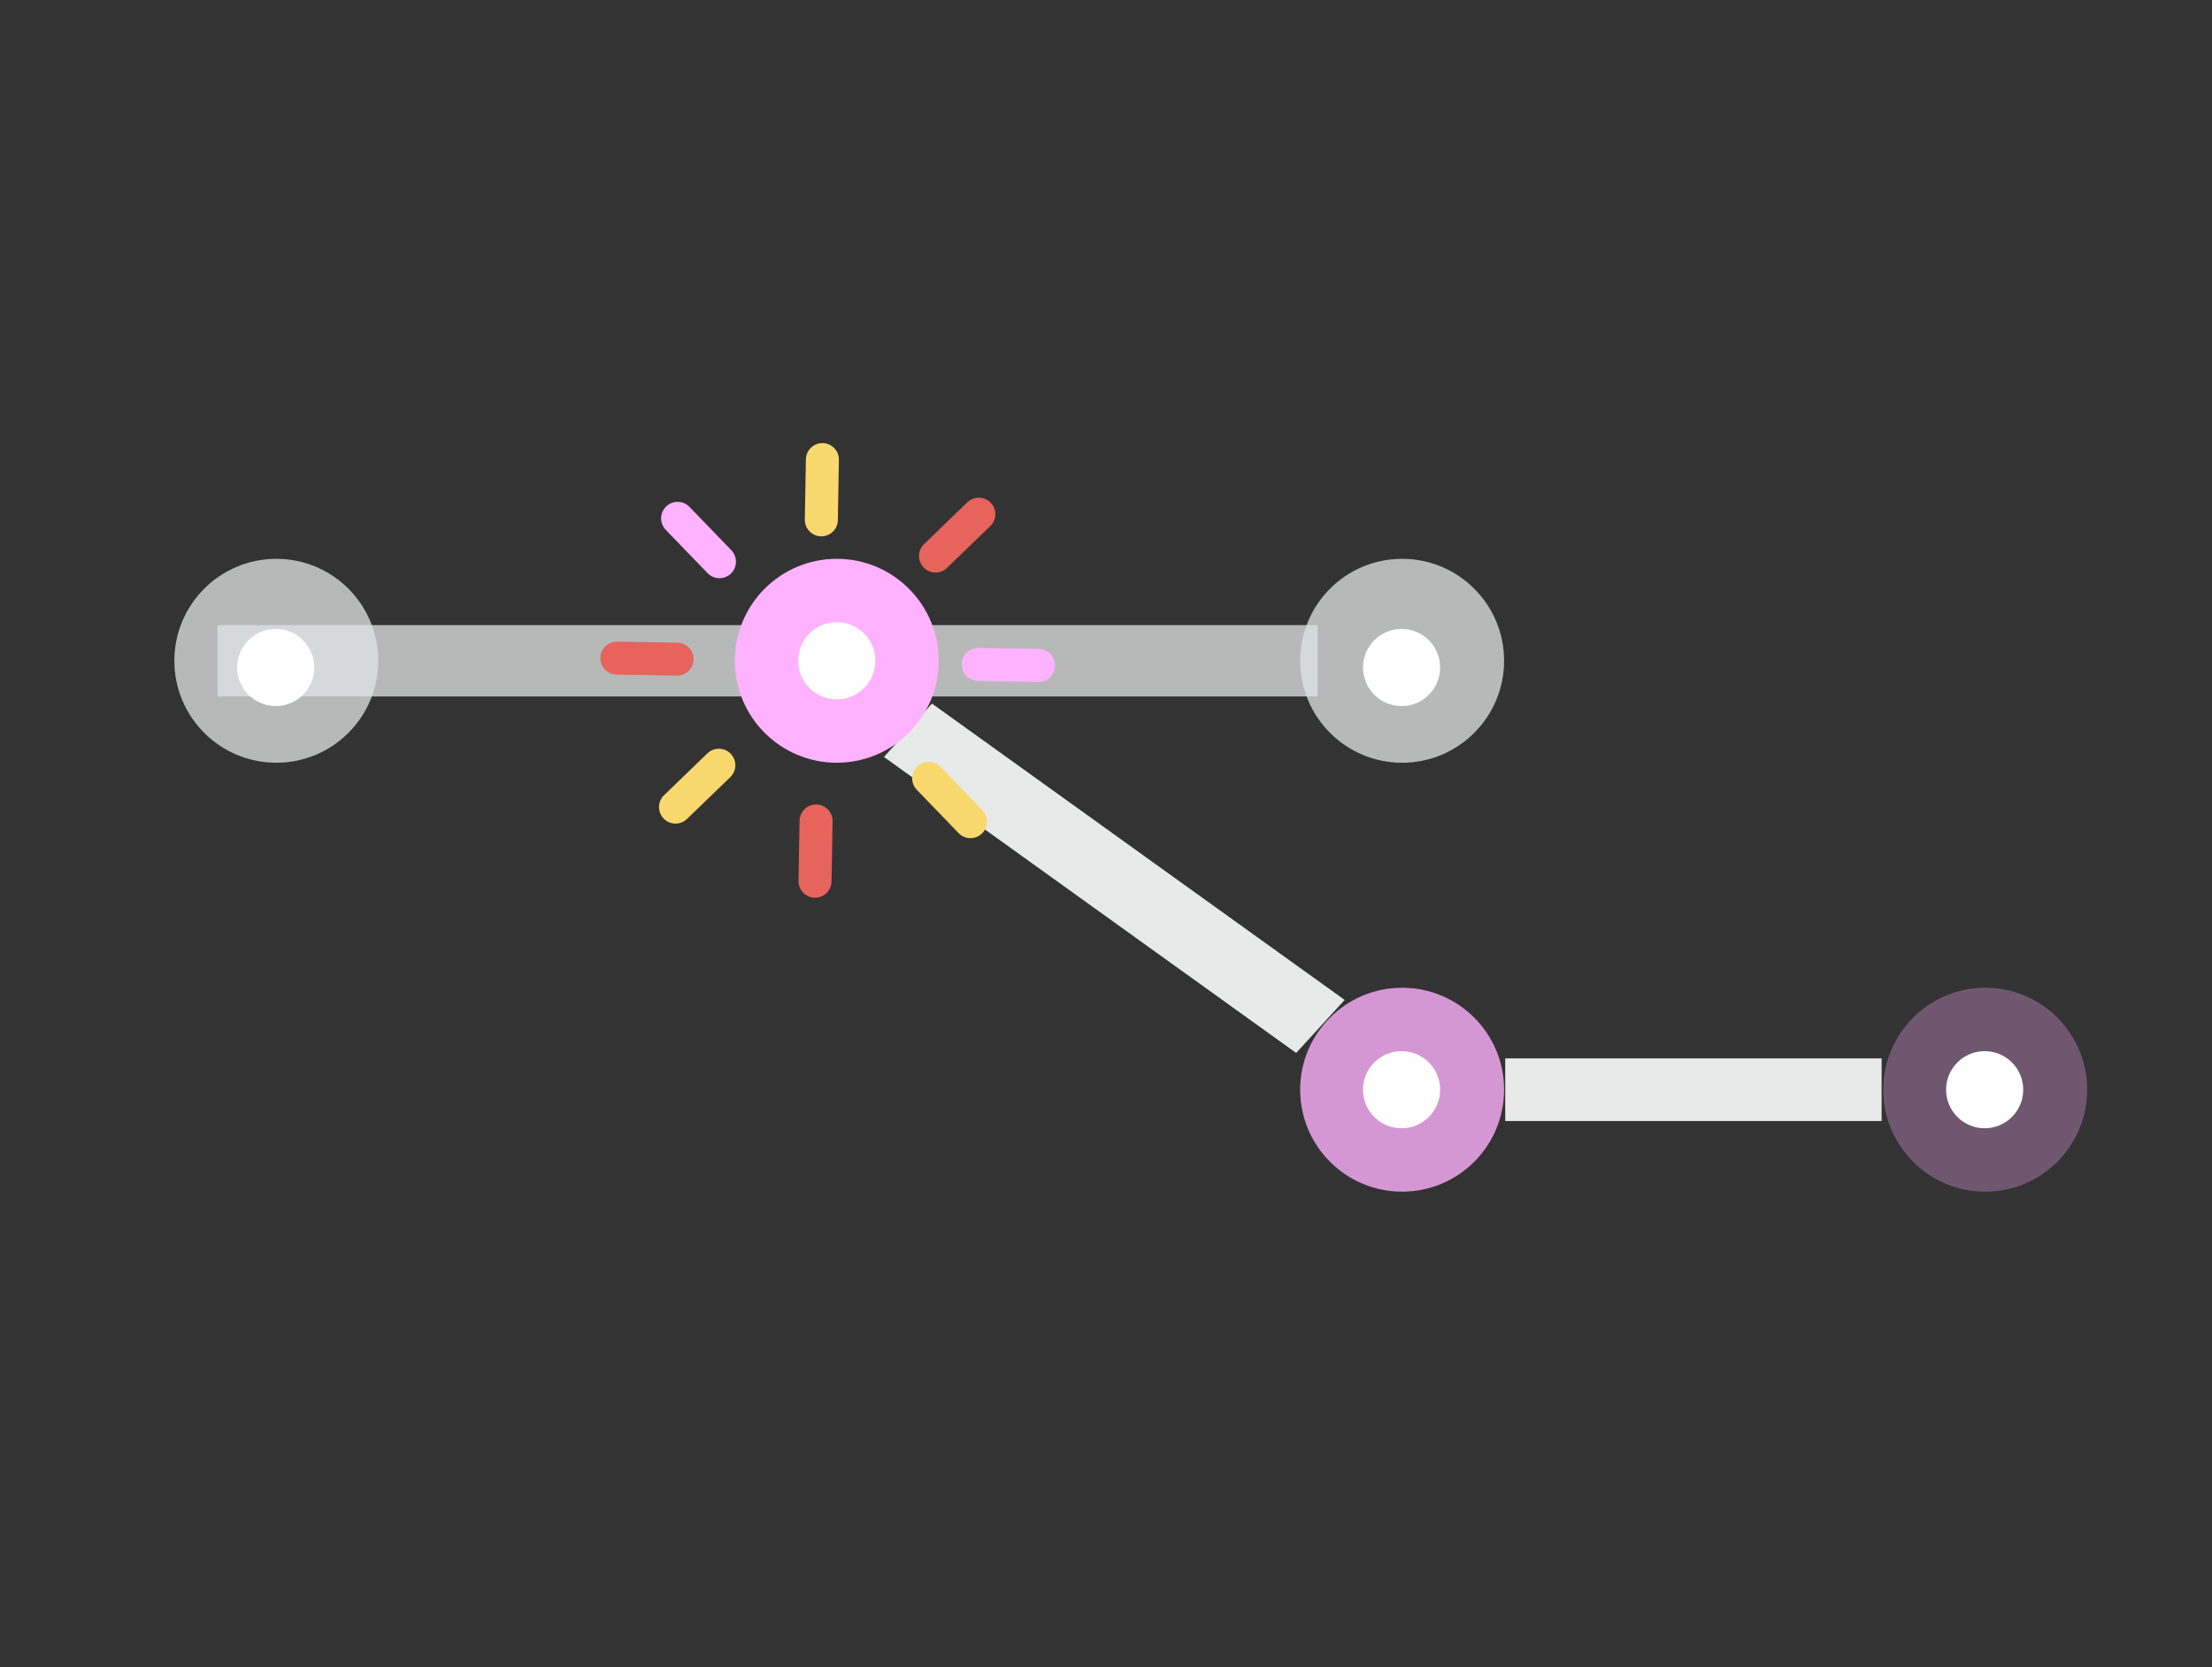 <?xml version="1.0" encoding="UTF-8"?>
<svg width="134px" height="101px" viewBox="0 0 134 101" version="1.1" xmlns="http://www.w3.org/2000/svg" xmlns:xlink="http://www.w3.org/1999/xlink">
    <rect x="0" y="0" width="134" height="101" fill="#333333" stroke="none"/>
    <!-- Generator: Sketch 52.3 (67297) - http://www.bohemiancoding.com/sketch -->
    <title>feature-branches-small</title>
    <desc>Created with Sketch.</desc>
    <g id="feature-branches-small" stroke="none" stroke-width="1" fill="none" fill-rule="evenodd">
        <g id="Group" transform="translate(68.194, 47.599) rotate(90) translate(-68.194, -47.599) translate(42.194, -10.901)">
            <polygon id="Rectangle-2" fill="#E0E3E3" opacity="0.763" points="20.591 46.87 20.591 113.516 16.267 113.516 16.267 46.87"></polygon>
            <polygon id="Rectangle-2" fill="#E8EAEA" transform="translate(31.615, 59.191) rotate(126) translate(-31.615, -59.191) " points="16.489 57.115 47.229 56.943 46.777 61.269 16 61.439"></polygon>
            <circle id="Oval-3" fill="#E0E3E3" opacity="0.763" cx="18.429" cy="109.955" r="6.176"></circle>
            <circle id="Oval-3" fill="#FFFFFF" cx="18.837" cy="109.989" r="2.336"></circle>
            <path d="M12.253,41.755 C12.253,38.344 15.018,35.578 18.429,35.578 C21.84,35.578 24.606,38.344 24.606,41.755 C24.606,45.166 21.84,47.931 18.429,47.931 C15.018,47.931 12.253,45.166 12.253,41.755 Z" id="Oval-3" fill="#E0E3E3" opacity="0.763"></path>
            <path d="M16.501,41.789 C16.501,40.499 17.547,39.453 18.837,39.453 C20.127,39.453 21.172,40.499 21.172,41.789 C21.172,43.079 20.127,44.124 18.837,44.124 C17.547,44.124 16.501,43.079 16.501,41.789 Z" id="Oval-3" fill="#FFFFFF"></path>
            <g id="Group-2" transform="translate(38.2, 0)">
                <polygon id="Rectangle-2" fill="#E8EAEA" transform="translate(6.212, 24.108) rotate(90) translate(-6.212, -24.108) " points="-5.188 22.212 17.612 22.212 17.612 26.004 -5.188 26.004"></polygon>
                <path d="M6.212,12.608 C9.623,12.608 12.388,9.843 12.388,6.432 C12.388,3.021 9.623,0.255 6.212,0.255 C2.801,0.255 0.036,3.021 0.036,6.432 C0.036,9.843 2.801,12.608 6.212,12.608 Z" id="Oval-3" fill-opacity="0.293" fill="#FFB2FF" transform="translate(6.212, 6.432) rotate(90) translate(-6.212, -6.432) "></path>
                <path d="M6.212,8.801 C7.502,8.801 8.548,7.756 8.548,6.466 C8.548,5.176 7.502,4.13 6.212,4.13 C4.922,4.13 3.876,5.176 3.876,6.466 C3.876,7.756 4.922,8.801 6.212,8.801 Z" id="Oval-3" fill="#FFFFFF" transform="translate(6.212, 6.466) rotate(90) translate(-6.212, -6.466) "></path>
                <path d="M6.212,47.931 C9.623,47.931 12.388,45.166 12.388,41.755 C12.388,38.344 9.623,35.578 6.212,35.578 C2.801,35.578 0.036,38.344 0.036,41.755 C0.036,45.166 2.801,47.931 6.212,47.931 Z" id="Oval-3" fill-opacity="0.786" fill="#FFB2FF" transform="translate(6.212, 41.755) rotate(90) translate(-6.212, -41.755) "></path>
                <path d="M6.212,44.124 C7.502,44.124 8.548,43.079 8.548,41.789 C8.548,40.499 7.502,39.453 6.212,39.453 C4.922,39.453 3.876,40.499 3.876,41.789 C3.876,43.079 4.922,44.124 6.212,44.124 Z" id="Oval-3" fill="#FFFFFF" transform="translate(6.212, 41.789) rotate(90) translate(-6.212, -41.789) "></path>
            </g>
            <circle id="Oval-3" fill="#FFB2FF" transform="translate(18.429, 76.003) rotate(90) translate(-18.429, -76.003) " cx="18.429" cy="76.003" r="6.176"></circle>
            <circle id="Oval-3" fill="#FFFFFF" transform="translate(18.429, 76.003) rotate(90) translate(-18.429, -76.003) " cx="18.429" cy="76.003" r="2.338"></circle>
            <g id="Group-4" transform="translate(18.433, 76.437) rotate(46) translate(-18.433, -76.437) translate(5.433, 63.437)" stroke-linecap="round" stroke-width="2">
                <path d="M13.628,0.063 L13.628,3.712" id="Path-11" stroke="#F9D86E"></path>
                <path d="M13.628,21.957 L13.628,25.606" id="Path-11" stroke="#FFB2FF"></path>
                <path d="M5.385,3.477 L5.385,7.126" id="Path-11" stroke="#FFB2FF" transform="translate(5.385, 5.301) scale(-1, 1) rotate(45) translate(-5.385, -5.301) "></path>
                <path d="M20.867,18.958 L20.867,22.607" id="Path-11" stroke="#E7645C" transform="translate(20.867, 20.783) scale(-1, 1) rotate(45) translate(-20.867, -20.783) "></path>
                <path d="M21.618,3.477 L21.618,7.126" id="Path-11" stroke="#E7645C" transform="translate(21.618, 5.301) rotate(45) translate(-21.618, -5.301) "></path>
                <path d="M6.136,18.958 L6.136,22.607" id="Path-11" stroke="#F9D86E" transform="translate(6.136, 20.783) rotate(45) translate(-6.136, -20.783) "></path>
                <path d="M2.15,11.288 L2.15,14.937" id="Path-11" stroke="#E7645C" transform="translate(2.15, 13.112) rotate(-90) translate(-2.15, -13.112) "></path>
                <path d="M24.044,11.288 L24.044,14.937" id="Path-11" stroke="#F9D86E" transform="translate(24.044, 13.112) rotate(-90) translate(-24.044, -13.112) "></path>
            </g>
        </g>
    </g>
</svg>
